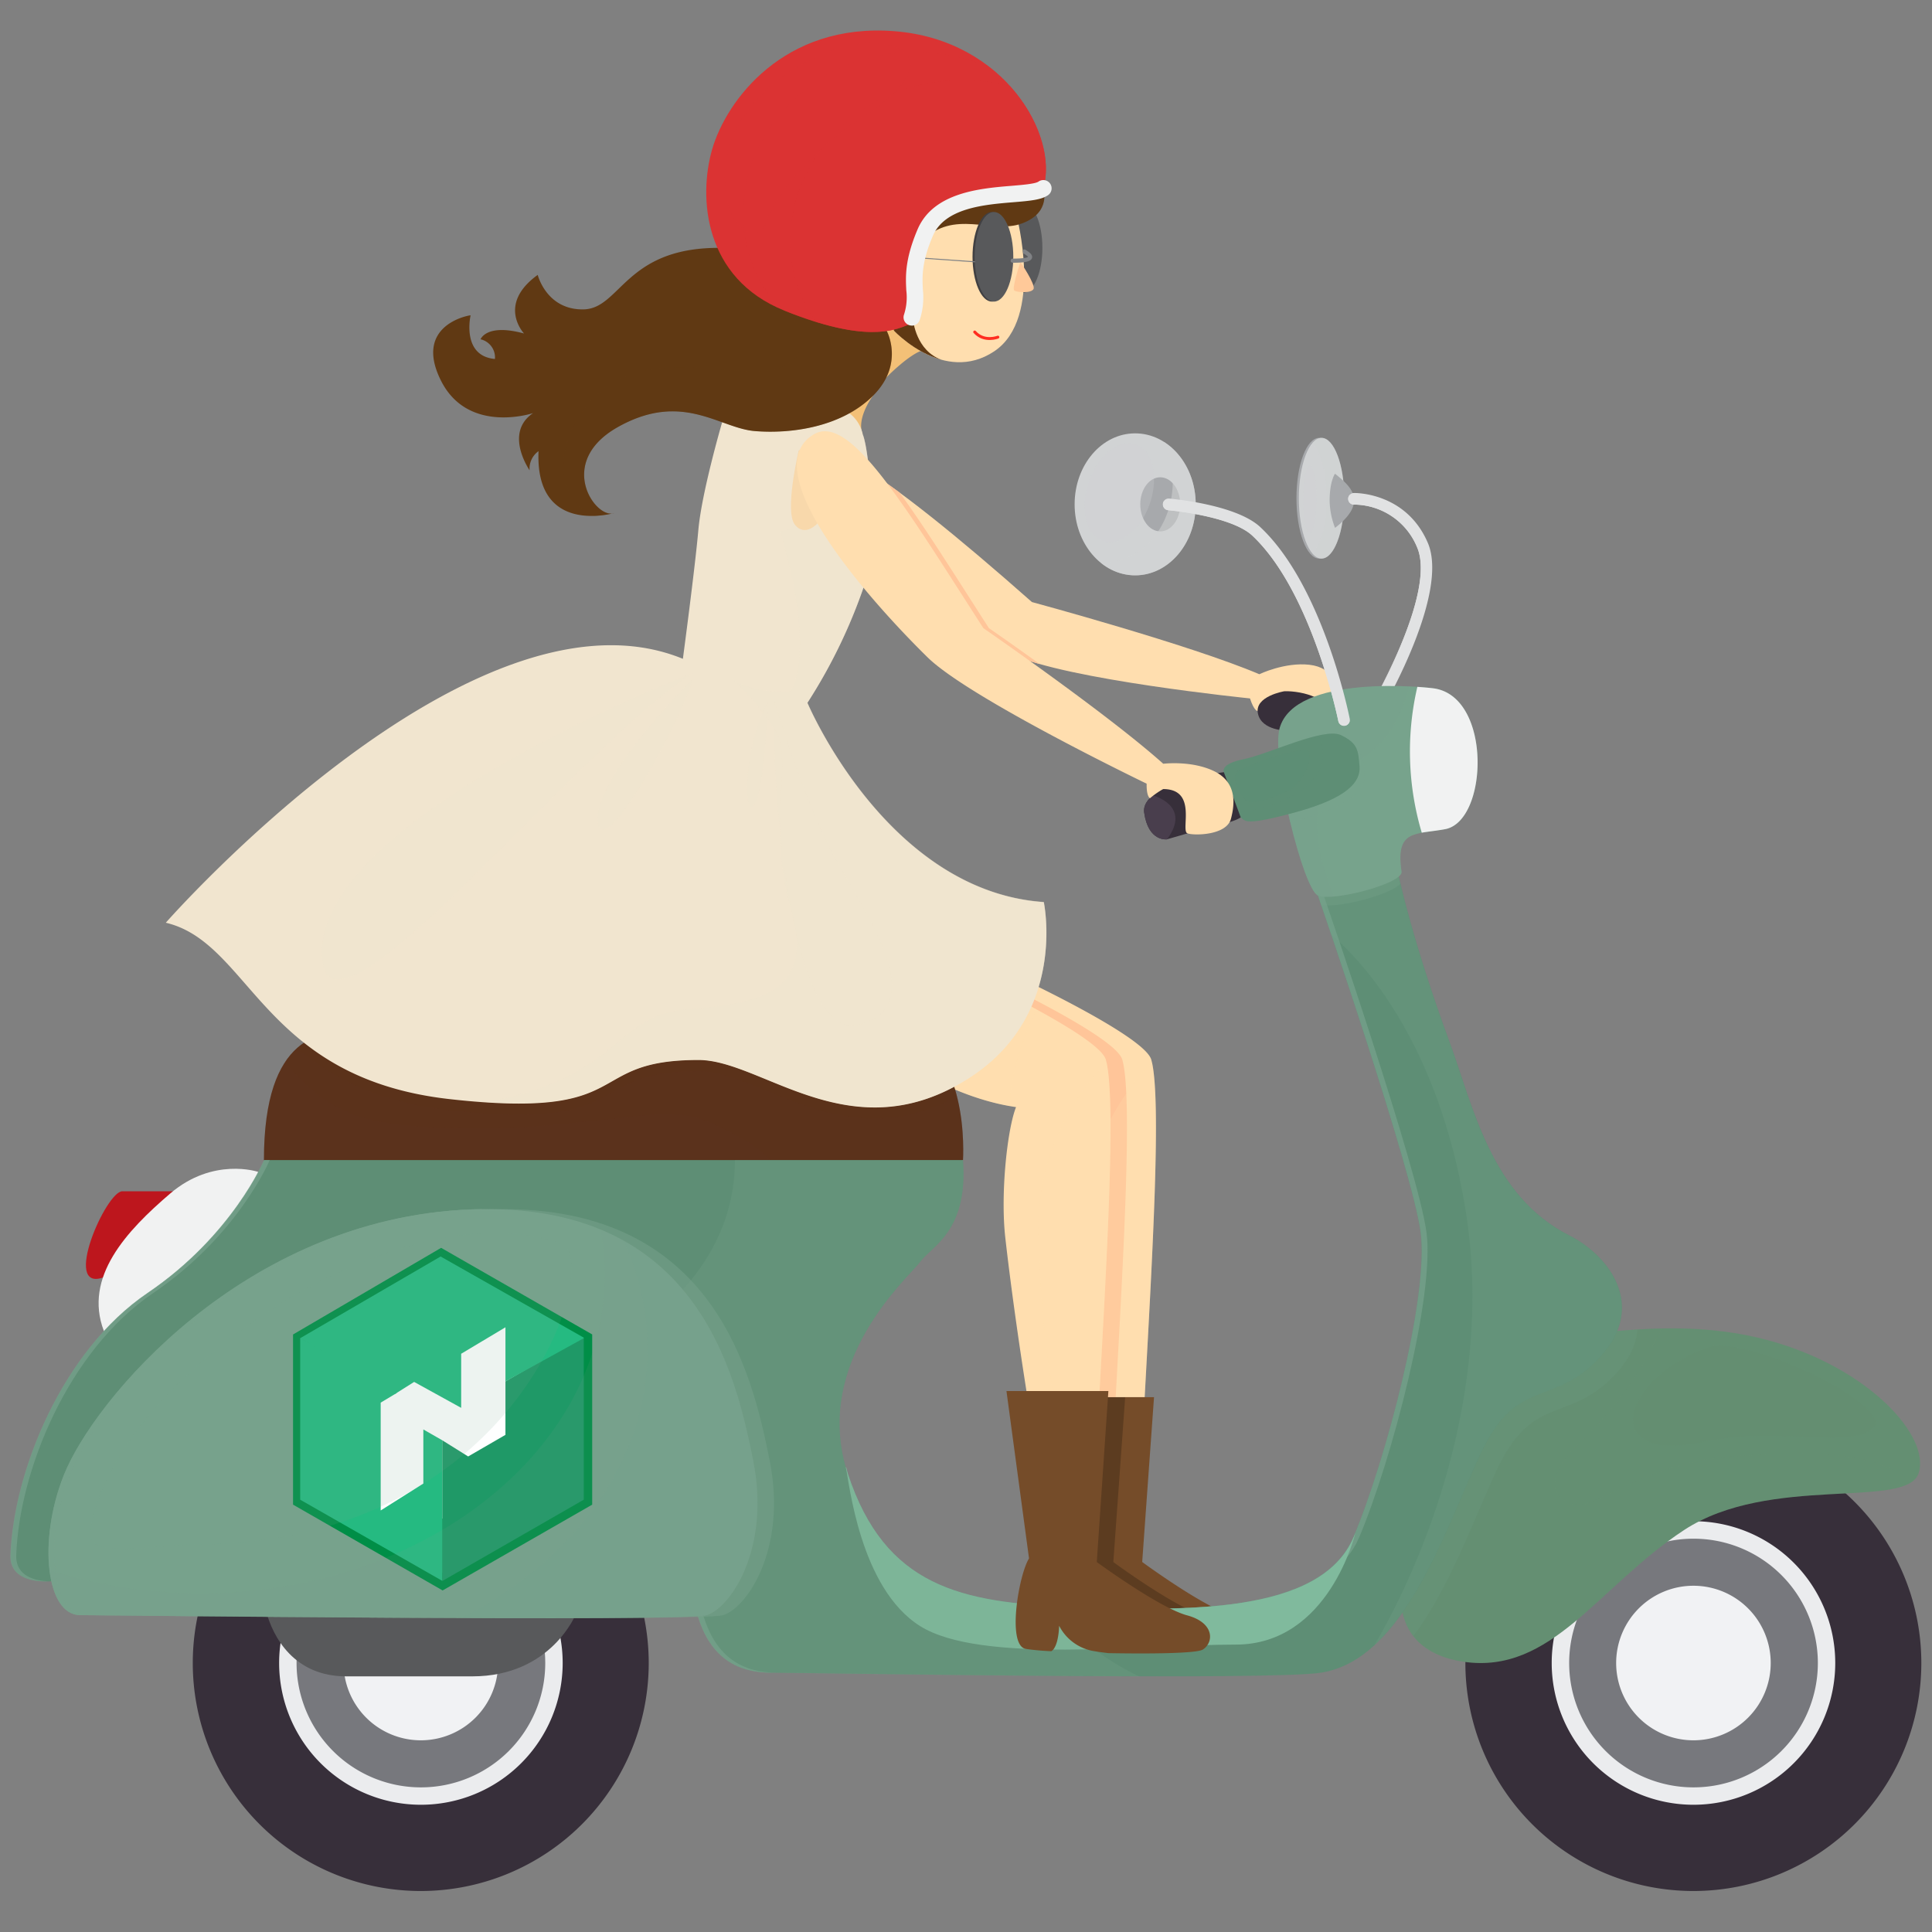 <svg xmlns="http://www.w3.org/2000/svg" viewBox="0 0 500 500"><rect x="0" y="0" width="500" height="500" fill="#808080" stroke="none"/><defs><style>.cls-1{isolation:isolate;}.cls-2,.cls-4{fill:#ffdeaf;}.cls-3{fill:#ffc599;}.cls-15,.cls-4{opacity:0.22;}.cls-14,.cls-17,.cls-25,.cls-26,.cls-30,.cls-34,.cls-35,.cls-4,.cls-40,.cls-42,.cls-44,.cls-46,.cls-49,.cls-51,.cls-53,.cls-59,.cls-6,.cls-61{mix-blend-mode:multiply;}.cls-5,.cls-6{fill:#5b321c;}.cls-6{opacity:0.21;}.cls-7{fill:#754c29;}.cls-8{fill:#5c3c20;}.cls-9{fill:#414042;}.cls-10{fill:#58595b;}.cls-11{fill:#f3c077;}.cls-12,.cls-15{fill:#a7a9ac;}.cls-13,.cls-14,.cls-42,.cls-43{fill:#d1d3d4;}.cls-14{opacity:0.29;}.cls-15,.cls-28,.cls-39,.cls-41,.cls-43,.cls-47,.cls-54,.cls-60{mix-blend-mode:screen;}.cls-16,.cls-17{fill:#e1e2e3;}.cls-18{fill:#bd161d;}.cls-19{fill:#f1f2f2;}.cls-20{fill:#372f3a;}.cls-21{fill:#ebecee;}.cls-22{fill:#77787d;}.cls-23{fill:#f1f2f4;}.cls-24,.cls-25,.cls-41{fill:#648f72;}.cls-25{opacity:0.1;}.cls-26,.cls-29,.cls-30,.cls-34,.cls-35,.cls-39,.cls-40,.cls-44,.cls-59,.cls-60,.cls-61{fill:#77a28c;}.cls-26{opacity:0.15;}.cls-27,.cls-46,.cls-47{fill:#5e8e75;}.cls-28,.cls-39{opacity:0.73;}.cls-30{opacity:0.34;}.cls-31{fill:#80ba9d;}.cls-32{fill:#603913;}.cls-33{fill:#ffc999;}.cls-34{opacity:0.24;}.cls-35{opacity:0.47;}.cls-36,.cls-38{fill:none;stroke-linecap:round;}.cls-36{stroke:#808285;stroke-miterlimit:10;stroke-width:0.25px;}.cls-37{fill:#808285;}.cls-38{stroke:#ff2d21;stroke-linejoin:round;stroke-width:0.75px;}.cls-40{opacity:0.54;}.cls-41,.cls-47,.cls-61{opacity:0.2;}.cls-42{opacity:0.53;}.cls-43{opacity:0.25;}.cls-44{opacity:0.16;}.cls-45{fill:#493e4d;}.cls-46,.cls-60{opacity:0.13;}.cls-48,.cls-49{fill:#f1e5cf;}.cls-49{opacity:0.45;}.cls-50{fill:#f8d8ab;}.cls-51{opacity:0.31;}.cls-52,.cls-53,.cls-54{fill:#db3333;}.cls-53{opacity:0.44;}.cls-54{opacity:0.55;}.cls-55,.cls-57{fill:#1f9967;}.cls-55{stroke:#008e47;stroke-width:4px;}.cls-56{fill:#fff;}.cls-58{fill:#25ba81;}.cls-59{opacity:0.11;}</style></defs><g class="cls-1"><g id="skintone1"><path class="cls-2" d="M244.69,274.27a24.75,24.75,0,0,1,16.84-22.33s34.63,16,36.42,22.3c2.73,9.62.25,51.49-1.71,87.35H274.68c-2.29-14.32-4.53-29.4-5.82-40.9s3.59-28.56,5.84-34.17C258.45,284.18,244.69,274.27,244.69,274.27Z"/><path class="cls-3" d="M274.7,286.52c-16.25-2.34-30-12.25-30-12.25a24.78,24.78,0,0,1,13-20.59c8.93,4.32,31.32,15.55,32.75,20.56,2.73,9.62.25,51.49-1.71,87.35H274.68c-2.29-14.32-4.53-29.4-5.82-40.9S272.45,292.13,274.7,286.52Z"/><path class="cls-4" d="M296.24,361.59H284.51c-1.06-5.3-3.42-19.48-4-42.48s11.88-38.34,17.64-44.16C300.57,285.72,298.16,326.53,296.24,361.59Z"/><path class="cls-2" d="M232.93,274.27a24.75,24.75,0,0,1,16.84-22.33s34.63,16,36.42,22.3c2.73,9.62.26,51.49-1.71,87.35H265.9c-2.29-14.32-4.44-29.8-5.73-41.29s.53-28.17,2.78-33.78C246.69,284.18,232.93,274.27,232.93,274.27Z"/><path class="cls-4" d="M249.77,251.94s9.27,4.29,18.46,9.3c-1.63,3.39-7,15.29-6.83,25-15.57-2.72-28.47-12-28.47-12A24.75,24.75,0,0,1,249.77,251.94Z"/><path class="cls-4" d="M284.48,361.59H272.75c-1.06-5.3-3.42-19.48-4-42.48S280.6,280.77,286.36,275C288.81,285.72,286.4,326.53,284.48,361.59Z"/><path class="cls-5" d="M249.22,300.23s2.11-30.86-17.4-33.7-128.76,0-138.7,0-24.81,1.06-24.82,33.7l3.39,6.25H237.8Z"/><path class="cls-6" d="M93.12,266.53c9.94,0,119.19-2.84,138.7,0s17.4,33.7,17.4,33.7l-11.42,6.25H203c-2.54-8.07-10.95-12-18.35-15.61-8.73-4.22-17.89-2.09-27.2-1.2-10,1-20.18,2.29-30.26,2.31-9.81,0-20.46.07-30.06-1.91C86.92,288,79.9,282.31,73.77,274.89,79,266.94,87,266.53,93.12,266.53Z"/><path class="cls-7" d="M298.66,361.59l-3.06,42.65S311.71,416.1,319,418.05s6.9,7.07,4.07,8.85c-1.52,1-13.21,1.13-24.47.93-.82-.12-2-.22-3.37-.47a12.34,12.34,0,0,1-9.35-6.62s-.05,3.78-1.19,5.68a2.38,2.38,0,0,1-.83.91,63.91,63.91,0,0,1-6.65-.6c-4.91-1-1.75-19.22.88-23.41l-5.79-41.73h26.38Z"/><path class="cls-8" d="M311.47,418.05c7.26,1.95,6.9,7.07,4.07,8.85-1,.62-6.39.91-13.15,1l-3.81-.05c-.82-.12-2-.22-3.37-.47a12.34,12.34,0,0,1-9.35-6.62s-.05,3.78-1.19,5.68l0,.06a11.81,11.81,0,0,1-6.28-5.74s-.05,3.78-1.19,5.68l-.15.22c-4.63-1.48-1.53-19.18,1.06-23.32l-5.79-41.73h18.87l-3.06,42.65S304.2,416.1,311.47,418.05Z"/><path class="cls-9" d="M259.22,64.15c0,6.4,2.26,11.59,5,11.59s5-5.19,5-11.59-2.25-11.6-5-11.6S259.22,57.74,259.22,64.15Z"/><path class="cls-10" d="M259.77,64.15c0,6.4,2.26,11.59,5,11.59s5-5.19,5-11.59-2.25-11.6-5-11.6S259.77,57.74,259.77,64.15Z"/><path class="cls-11" d="M213.36,109.58l9.9,2.81c-1.71-4.16,2.62-9.92,2.62-9.92a12.7,12.7,0,0,1,2.35-3.63c6.92-7.13,10.08-8,10.08-8s-4.91-7.63-10.46-7.93-17.26,20.6-17.26,20.6l3.15,6"/><path class="cls-2" d="M231.35,85.57l-3.5-21.42,7.2-17.24h17.27l10.73,8.73s7.21,26.65-5.76,35.29-25.94-5.36-25.94-5.36"/><path class="cls-12" d="M335.52,128.94c0,8.62,2.63,15.62,5.87,15.62s5.89-7,5.89-15.62-2.64-15.62-5.89-15.62S335.52,120.31,335.52,128.94Z"/><path class="cls-13" d="M336.14,128.94c0,8.62,2.63,15.62,5.88,15.62s5.88-7,5.88-15.62-2.63-15.62-5.88-15.62S336.14,120.31,336.14,128.94Z"/><path class="cls-14" d="M343.3,128.94c0-6.46-1.47-12-3.58-14.38a3.13,3.13,0,0,1,2.3-1.24c3.25,0,5.88,7,5.88,15.62s-2.63,15.62-5.88,15.62a3.13,3.13,0,0,1-2.3-1.24C341.83,140.94,343.3,135.4,343.3,128.94Z"/><path class="cls-12" d="M345.51,122.61c3.47,2.87,9.1,7,0,14a20.22,20.22,0,0,1-1.4-7C344.11,124.42,345.51,122.61,345.51,122.61Z"/><path class="cls-15" d="M345,123.59a4.82,4.82,0,0,1,.49-1c2.82,2.33,7.05,5.5,3.69,10.33C351.43,128.66,347.64,125.76,345,123.59Z"/><path class="cls-16" d="M356.59,184a1.51,1.51,0,0,0,1.3-.74c.7-1.22,17.17-29.81,11.63-42.77-5.66-13.21-19-12.91-19.16-12.9a1.49,1.49,0,0,0-1.45,1.55,1.47,1.47,0,0,0,1.55,1.45,17.77,17.77,0,0,1,16.3,11.08c4.95,11.59-11.3,39.79-11.46,40.08a1.49,1.49,0,0,0,.54,2A1.46,1.46,0,0,0,356.59,184Z"/><path class="cls-17" d="M349.4,128a1.27,1.27,0,0,0-.06.39,1.46,1.46,0,0,0,1.55,1.45,17.76,17.76,0,0,1,16.29,11.08c5,11.59-11.29,39.79-11.46,40.08a1.5,1.5,0,0,0,.55,2,1.43,1.43,0,0,0,.75.2,1.49,1.49,0,0,0,1.29-.75s.05-.08.09-.14l-.51.9a1.51,1.51,0,0,1-1.3.74,1.46,1.46,0,0,1-.75-.2,1.49,1.49,0,0,1-.54-2c.16-.29,16.41-28.49,11.46-40.08a17.77,17.77,0,0,0-16.3-11.08,1.47,1.47,0,0,1-1.55-1.45A1.49,1.49,0,0,1,349.4,128Z"/><path class="cls-2" d="M328,180.7c10.66-2.44,9.19,9.42,10.54,8.33s8.88-2.19,8.58-6.7-1.87-9.57-8.26-10.29-12.95,2.45-12.95,2.45c-17.77-7.58-58.85-18.68-58.85-18.68-39.23-34.66-61.31-49.24-60.87-34.88.58,18.69,39,40.33,55.81,48.4,13.72,6.58,61.5,11.42,61.5,11.42,1.06,3.3,2,3.29,2,3.29S326.36,181.08,328,180.7Z"/><path class="cls-13" d="M278.11,130.52c0,10.15,7,18.38,15.66,18.38s15.68-8.23,15.68-18.38-7-18.37-15.68-18.37S278.11,120.38,278.11,130.52Z"/><path class="cls-12" d="M295.1,130.52c0,3.86,2.32,7,5.17,7s5.16-3.13,5.16-7-2.31-7-5.16-7S295.1,126.67,295.1,130.52Z"/><path class="cls-18" d="M26.65,330.62c-10.66,3.69.81-22.32,5-22.32H44.76S41.81,325.35,26.65,330.62Z"/><path class="cls-19" d="M26.88,344.45c-5.33-14,5.95-25.95,17.12-35.53s22.8-5.64,22.8-5.64-1.54,19.5-20.64,32.42S26.88,344.45,26.88,344.45Z"/><path class="cls-20" d="M379.24,430.39a59,59,0,1,0,59-59A59,59,0,0,0,379.24,430.39Z"/><path class="cls-21" d="M401.58,430.39a36.69,36.69,0,1,0,36.69-36.7A36.69,36.69,0,0,0,401.58,430.39Z"/><path class="cls-22" d="M406.1,430.39a32.18,32.18,0,1,0,32.17-32.18A32.17,32.17,0,0,0,406.1,430.39Z"/><path class="cls-23" d="M418.26,430.39a20,20,0,1,0,20-20A20,20,0,0,0,418.26,430.39Z"/><path class="cls-24" d="M418.27,344.46c9.27-.72,24.2-1.85,40,2.58,25.39,7.1,41.3,24.6,38.29,34.17S458,381.4,435.79,396s-34.21,37.4-57,34.06c-10.7-1.57-16.66-7.85-16.14-17.77C362.62,412.29,369.06,348.26,418.27,344.46Z"/><path class="cls-25" d="M418.27,344.46c3.31-.25,7.34-.56,11.87-.65-1.61,2.1-5,13.74-22.07,30.41-9.87,9.62-4.86,14.91.5,15.26,4.24.27,19.32-10.77,37.26-12.32,26.08-2.25,40.46-.82,48.81,6.44-8.29,5.5-39-.7-58.85,12.4-22.15,14.61-34.21,37.4-57,34.06-10.7-1.57-16.66-7.85-16.14-17.77C362.62,412.29,369.06,348.26,418.27,344.46Z"/><path class="cls-26" d="M418.33,355.38c-12.11,13.22-21.46,5-30.83,24.77-5.93,12.58-12.29,30.75-21.7,43.23a15,15,0,0,1-1.47-2.3.36.36,0,0,0-.05-.09,15.8,15.8,0,0,1-1-2.48c-.07-.25-.1-.52-.17-.77a17.62,17.62,0,0,1-.42-2.14,21.15,21.15,0,0,1-.09-3.31s6.44-64,55.65-67.83c1.66-.13,3.55-.26,5.54-.38C423.48,347.7,421.86,351.53,418.33,355.38Z"/><path class="cls-27" d="M362,226.75s3.59,17,13.18,43c6.06,16.43,10.64,39.73,31,50,10.27,5.21,20.08,18.16,8,31.38s-21.46,4.95-30.83,24.76-19.73,53.56-41.46,57c-13.48,2.13-133.37,0-142.24,0s-15.56-4-18.8-14.12c-8.18-25.48-166.36-9.65-166.36-9.65s-12,1.78-11.69-6.69c.84-21.85,13.46-52.9,35.45-67.8s30.15-34.4,30.15-34.4H249.22c1.41,18.44-8.17,22.34-11,26.24s-28.39,25.9-18.81,55,29.09,33.34,57.82,34.4,64.55,2.13,73.07-18.09,19.51-62.43,17.38-78.75-26.59-87.25-26.59-87.25S356.3,222.69,362,226.75Z"/><g class="cls-28"><path class="cls-29" d="M342.59,231.77S367.05,302.7,369.18,319s-8.87,58.53-17.38,78.75c-6.71,15.92-30.34,18.64-54.1,18.56,23.25,0,46-3,52.6-18.56,8.51-20.22,19.51-62.43,17.38-78.75s-26.59-87.25-26.59-87.25,10.91-6.51,17.68-6C352,226.15,342.59,231.77,342.59,231.77Z"/><path class="cls-29" d="M38.15,334.63c22-14.9,30.15-34.4,30.15-34.4h1.5s-8.16,19.5-30.15,34.4S5,380.58,4.2,402.43c-.21,5.59,5,6.71,8.48,6.83-3.3.13-10.23-.37-10-6.83C3.54,380.58,16.16,349.53,38.15,334.63Z"/><path class="cls-29" d="M182.25,418.77c3.23,10.09,9.93,14.12,18.8,14.12,5.89,0,60.85.94,101,.95-40.27,0-96.53-.95-102.5-.95-8.87,0-15.56-4-18.8-14.12-3.66-11.39-37.32-14.52-73.41-14.51C144,404.16,178.54,407.22,182.25,418.77Z"/></g><path class="cls-30" d="M362.39,228.68c-2.18,2.78-15.79,6.34-20.45,5.57l-.85-2.48s15.21-9.08,20.86-5C362,226.75,362.1,227.43,362.39,228.68Z"/><path class="cls-31" d="M238.12,420.83c-15.69-9.85-18.37-37.54-19.23-41.1H219c.16.58.26,1.14.45,1.73,9.58,29.08,29.09,33.34,57.82,34.4s64.55,2.13,73.07-18.09c.14-.33.28-.72.43-1.06h0S344,425.62,319.8,425.62,253.82,430.67,238.12,420.83Z"/><path class="cls-32" d="M270,48.75s2.24,6.23-5.55,9.09-17.59-3.92-25.87,4.6c-4.49,4.62-5.49-4.59-5.49-4.59l6-10.8,14.16-3.54S267.3,45.14,270,48.75Z"/><path class="cls-33" d="M264.08,67.81s4,5.84,3.39,7-4.47.85-5,.36S263.39,69.85,264.08,67.81Z"/><path class="cls-34" d="M379.24,312.91c-7.07-43.36-26.75-64.21-34.73-71.08-2.08-6.17-3.42-10.06-3.42-10.06s15.21-9.08,20.86-5c0,0,3.59,17,13.18,43,6.06,16.43,10.64,39.73,31,50,10.27,5.21,20.08,18.16,8,31.38s-21.46,4.95-30.83,24.76c-7.1,15.06-14.81,38.13-27.62,49.87C368,404.88,387,360.33,379.24,312.91Z"/><path class="cls-20" d="M333.25,189.1s-6.75.08-7.7-4.43,6.86-5.78,6.86-5.78c4.43-.15,13.62,2,10.09,7.31C340.23,189.58,333.25,189.1,333.25,189.1Z"/><path class="cls-29" d="M341.09,231.77c-3.86-1.65-12.14-35.3-9.94-43.28,3.92-14.17,37.81-10.7,40.17-10.3,14.86,2.47,13.78,34.33,2.68,36.4-7.68,1.43-12.93,0-11.28,11C363.17,228.6,344.94,233.42,341.09,231.77Z"/><path class="cls-35" d="M348.38,192.12c4.44,2.13,4.44,4.08,4.79,8s-2.82,8.16-16.31,11.88c-1.08.3-2,.55-2.95.79A123.1,123.1,0,0,1,331,195.88C337.58,193.53,345.33,190.66,348.38,192.12Z"/><path class="cls-9" d="M251.69,66.46c0,6.4,2.25,11.59,5,11.59s5-5.19,5-11.59-2.25-11.6-5-11.6S251.69,60.05,251.69,66.46Z"/><path class="cls-10" d="M252.24,66.46c0,6.4,2.25,11.59,5,11.59s5-5.19,5-11.59-2.25-11.6-5-11.6S252.24,60.05,252.24,66.46Z"/><line class="cls-36" x1="252.24" y1="67.75" x2="233.08" y2="66.41"/><path class="cls-37" d="M262,66.93c3.29,0,3.9-.34,4-.4s-.09-.32-1.24-1c0,0,0,0,0-.07,0-.23-.05-.46-.08-.7a.51.51,0,0,1,.67-.14c.93.55,2,1.29,1.73,2.15-.28,1-2.14,1.23-5,1.23a.53.53,0,1,1,0-1.06Z"/><path class="cls-38" d="M258.25,87.25s-3.53,1.42-6-1.33"/><path class="cls-34" d="M249.22,300.23c1.41,18.44-8.17,22.34-11,26.24s-28.39,25.9-18.81,55c8.93,27.12,26.5,32.65,52.14,34.13a67.49,67.49,0,0,0,23.26,18.24c-39.45-.08-89.64-.94-95.26-.94-8.87,0-15.56-4-18.8-14.12-1.62-5-9.16-8.48-20.18-10.72l3.14-62.95c22-15.34,26.54-32.88,26.47-44.87Z"/><path class="cls-20" d="M49.89,430.39a59,59,0,1,0,59-59A59,59,0,0,0,49.89,430.39Z"/><path class="cls-21" d="M72.24,430.39a36.69,36.69,0,1,0,36.68-36.7A36.69,36.69,0,0,0,72.24,430.39Z"/><path class="cls-22" d="M76.75,430.39a32.18,32.18,0,1,0,32.17-32.18A32.17,32.17,0,0,0,76.75,430.39Z"/><path class="cls-23" d="M88.91,430.39a20,20,0,1,0,20-20A20,20,0,0,0,88.91,430.39Z"/><path class="cls-10" d="M149.12,417.53s-6.33,16.31-26.9,16.31H89.61c-13.35,0-19-9.91-20.88-17.34l19.14-8.72,51.29,2.13Z"/><path class="cls-39" d="M16.87,381.81c7.64-19.29,46.47-66.33,105-68.81,2-.09,4-.11,5.89-.08-1.43,0-2.88,0-4.39.08-58.52,2.48-97.35,49.52-105,68.81-6.74,17-4.52,36.18,4.26,36.17,2.84,0,71.17.79,118.25.8-47.11,0-116.89-.8-119.75-.8C12.35,418,10.13,398.84,16.87,381.81Z"/><path class="cls-40" d="M25,418c-8.78,0-11-19.14-4.25-36.17,7.63-19.29,46.46-66.33,105-68.81s68.81,41.85,73.43,64.91-6,38.3-12.07,40.08S29.25,418,25,418Z"/><path class="cls-29" d="M20.74,418c-8.78,0-11-19.14-4.25-36.17,7.63-19.29,46.46-66.33,105-68.81s68.81,41.85,73.42,64.91-6,38.3-12.06,40.08S25,418,20.74,418Z"/><path class="cls-39" d="M16.49,381.81c7.63-19.29,46.46-66.33,105-68.81,2-.09,4-.11,5.89-.08-1.44,0-2.89,0-4.39.08-58.53,2.48-97.36,49.52-105,68.81-6.75,17-4.53,36.18,4.25,36.17,2.84,0,71.18.79,118.26.8-47.12,0-116.89-.8-119.76-.8C12,418,9.74,398.84,16.49,381.81Z"/><path class="cls-6" d="M180.75,277.25c-30.16,0-15.64,15.55-64.31,10.12-18.79-2.1-30.73-8.6-39.6-16.08,5-4.48,11.27-4.76,16.28-4.76,9.94,0,119.19-2.84,138.7,0,9.49,1.38,13.85,9.38,15.84,17.25C218.8,299.77,196.81,277.23,180.75,277.25Z"/><path class="cls-41" d="M442.08,348.71c9.89-3.37,48.27,15,42.77,20.76s-24.51-.5-43.77,3.66C412.79,379.24,420.07,356.21,442.08,348.71Z"/><path class="cls-42" d="M285.51,145.68c9.94,0,18-9.45,18-21.1a23.93,23.93,0,0,0-2.26-10.21c4.89,3.12,8.2,9.18,8.2,16.15,0,10.15-7,18.38-15.68,18.38a14,14,0,0,1-8.89-3.26C285.09,145.65,285.3,145.68,285.51,145.68Z"/><path class="cls-16" d="M347.83,187.81a1.51,1.51,0,0,0,1.48-1.8c-.28-1.4-7-34.46-23.14-49.59-6.24-5.86-22.89-7.33-23.6-7.39a1.5,1.5,0,0,0-.25,3c.16,0,16.31,1.44,21.79,6.59,15.41,14.46,22.19,47.65,22.25,48A1.51,1.51,0,0,0,347.83,187.81Z"/><path class="cls-17" d="M301.29,129.62a1.48,1.48,0,0,0,1.36,1.52c.16,0,16.31,1.44,21.79,6.59,15.41,14.47,22.18,47.66,22.25,48a1.5,1.5,0,0,0,1.47,1.21l.3,0a1.5,1.5,0,0,0,.85-.53,1.49,1.49,0,0,1-1.18,1.41,1.5,1.5,0,0,1-1.77-1.18c-.06-.34-6.84-33.53-22.25-48-5.48-5.15-21.63-6.58-21.79-6.59A1.5,1.5,0,0,1,301,130.4,1.42,1.42,0,0,1,301.29,129.62Z"/><path class="cls-43" d="M281.71,124.85c-2.33,6.91-.66,13.72,3.73,15.2s9.85-2.93,12.18-9.85.65-13.72-3.74-15.2S284,117.93,281.71,124.85Z"/><path class="cls-43" d="M337.23,129.23c0,4.84.77,8.77,1.73,8.77s1.74-3.93,1.74-8.77-.78-8.78-1.74-8.78S337.23,124.38,337.23,129.23Z"/><path class="cls-44" d="M348.91,198c11.34-4.38,14.89-16.53,15.75-20.38,3.54.16,6.08.45,6.66.55,14.86,2.47,13.78,34.33,2.68,36.4-7.68,1.43-12.93,0-11.28,11,.36,2.36-10.76,5.83-17.45,6.42C340.5,221.29,336.9,202.65,348.91,198Z"/><path class="cls-19" d="M374,214.59c-2.27.42-4.32.6-6.05.91a73.74,73.74,0,0,1-1.14-37.74c2.38.16,4.05.35,4.51.43C386.18,180.66,385.1,212.52,374,214.59Z"/><path class="cls-20" d="M316.73,199.84s5.14-.89,6.92,4.79-3,7.63-6.92,8.51S302,217.22,302,217.22s-4.83.7-5.89-6.92S316.73,199.84,316.73,199.84Z"/><path class="cls-27" d="M316.73,199.84s-1.13-2.13,5.14-3.37,20.74-8.34,25.19-6.21,4.43,4.08,4.78,8-2.82,8.16-16.31,11.88-13.23,2.31-14.42,1.42"/><path class="cls-45" d="M296.12,210.3c-.24-1.71.7-3.17,2.26-4.43.1,0,10.13,2.69,3.63,11.35C302,217.22,297.18,217.92,296.12,210.3Z"/><path class="cls-3" d="M208.8,115.67c3.87-1.24,12,3,24,11.79,6.58,9,14.24,21.27,23.13,35.1,0,0,5.58,3.85,13.12,9.27a47.06,47.06,0,0,1-7-2.5c-12.55-6-37.18-19.64-49.07-33.93C208.45,127.62,206.17,120.4,208.8,115.67Z"/><path class="cls-46" d="M340.88,200.28c1.77-2.54,2.13-7.09.27-9.91,2.5-.56,4.63-.72,5.91-.11,4.44,2.13,4.43,4.08,4.78,8s-2.82,8.16-16.31,11.88-13.23,2.31-14.42,1.42l-.48-1.29a38.88,38.88,0,0,0,11.52-3.15A19.62,19.62,0,0,0,340.88,200.28Z"/><path class="cls-47" d="M338.79,194.52c.92,1.72-1.13,8.22-5.75,10.3s-9.38,3.83-10.88,2.08-3.5-5.59-2.13-7.11S337.79,192.66,338.79,194.52Z"/><path class="cls-7" d="M286.85,360l-3,44.25S300,416.1,307.22,418.05s6.9,7.07,4.07,8.85c-1.52,1-13.21,1.13-24.47.93-.82-.12-2-.22-3.37-.47a12.37,12.37,0,0,1-9.35-6.62s-.05,3.78-1.19,5.68a2.31,2.31,0,0,1-.83.91,64.21,64.21,0,0,1-6.65-.6c-4.91-1-1.75-19.22.88-23.41L260.47,360h26.38Z"/><path class="cls-48" d="M219.85,107a9.24,9.24,0,0,1,3.41,5.44c1.79,4.08,3.8,29.19,1.26,36.46a138.26,138.26,0,0,1-15.57,33s20.49,48.76,61.17,51.57c0,0,6.26,29.06-19.24,45.48-30.46,19.62-53.48-4.63-70.13-4.62-30.16,0-15.64,15.56-64.31,10.13S64.94,244,42.91,238.8c0,0,79.49-90.54,133.82-68.3,0,0,3.14-23.52,4-33.31s6.16-27.91,6.16-27.91S204.7,95.79,219.85,107Z"/><path class="cls-49" d="M179.28,174.19s-100.1,38.37-95.85,74.47C86.37,273.62,148.74,194.1,179.28,174.19Z"/><path class="cls-49" d="M179.28,175.69S153.71,201,154.71,212.56,176.44,186.57,179.28,175.69Z"/><path class="cls-49" d="M125.91,285.22h0c35-6.46,33.05-22.55,52-24.05s33.14-4.31,26.75-26.14.78-38.1-4-45.9a66.68,66.68,0,0,0-11.2-13.44c5.51,4.07,15.23,3.19,15.23,3.19,6.54-12.72-2.84-41.37-2.84-41.37,12.38-1.6,7-32.91,7-32.91a30.84,30.84,0,0,1,4.18-1.11,22.46,22.46,0,0,1,6.85,3.46,9.24,9.24,0,0,1,3.41,5.44c1.79,4.08,3.8,29.19,1.26,36.46a138.26,138.26,0,0,1-15.57,33s20.49,48.76,61.17,51.57c0,0,6.26,29.06-19.24,45.48-30.46,19.62-53.48-4.63-70.13-4.62C152.74,274.27,163.26,287.66,125.91,285.22Z"/><path class="cls-50" d="M211.79,135.23s-3.36,4-6.09.54,1-19.17,1-19.17C207.56,115.49,215.93,122.55,211.79,135.23Z"/><path class="cls-32" d="M229.48,85.65s4.7,8.6-3.6,16.82-21.49,9.86-30.6,9.09-18.66-10.33-35.23-1.12-5.74,24.25-1.08,22.32c0,0-20.53,6.07-19.6-16a5.52,5.52,0,0,0-2.31,4.95s-6.72-9.64.9-14.8c0,0-16.82,5.63-23.85-8.43s6.63-16.8,7.68-16.88c0,0-2.45,10.53,6.3,11.3a4.81,4.81,0,0,0-3.72-5.09s1.47-4.18,11.25-1.5c0,0-7.1-7.49,3.54-15.17,0,0,2.25,9.08,11.82,8.93s10.74-15.81,34.71-15.92C185.69,64.15,221.51,66,229.48,85.65Z"/><path class="cls-49" d="M200.48,181.32S208,207.9,217,223.65s23.25,37.21,5,41.61S199.23,196.5,200.48,181.32Z"/><path class="cls-49" d="M198.79,181.32s-.94,24.37-3.75,27.19S192.6,192.76,198.79,181.32Z"/><path class="cls-2" d="M301,204.21c9.07,0,4.42,10.81,6.32,11.47,1.63.58,10.09.58,11.25-3.78s1.31-9.66-4.52-12.4-13-1.84-13-1.84c-14.39-12.89-46.56-35.1-46.56-35.1-20.6-32-34.58-55.61-43.84-50.17-16.12,9.49,16.11,44.7,29.42,57.74,10.87,10.64,56.68,32.68,56.68,32.68-.06,3.46.87,3.77.87,3.77A22.56,22.56,0,0,1,301,204.21Z"/><g class="cls-51"><path class="cls-32" d="M158.43,132.9l.54-.14A1.66,1.66,0,0,1,158.43,132.9Z"/><path class="cls-32" d="M161.27,97.67c16.7-7.13,37.89,3.74,44.94-5.45s-18.63-26.77-18.63-26.77l2.92-.83c10,1.29,32.82,5.84,39,21,0,0,4.7,8.6-3.6,16.82s-21.49,9.86-30.6,9.09-18.66-10.33-35.23-1.12c-16,8.88-6.49,23.16-1.62,22.46a24.09,24.09,0,0,1-4.68.62C139.32,127.44,146.12,104.13,161.27,97.67Z"/></g><path class="cls-32" d="M236.33,82.94s.75,7.85,7.34,10.16c-7.11-1.92-12.32-7.53-12.32-7.53l-.33-2Z"/><path class="cls-52" d="M270,48.75c-1.17,3.93-25.33-.87-30.58,11.49s-.3,22.12-4.18,23.73S223.85,88.76,203,80.39s-22.31-29.32-18.67-41.83S202.81,5.84,231.46,8.07,274.06,35.15,270,48.75Z"/><path class="cls-53" d="M241.05,13.71a47.5,47.5,0,0,1,15,3.63c11.61,9.05,16.56,22.59,13.92,31.41-1.17,3.93-25.33-.87-30.58,11.49s-.3,22.12-4.18,23.73-11.33,4.76-32-3.49c-11.84-10-12.32-26-9.33-36.27C197.58,31.7,212.4,11.48,241.05,13.71Z"/><path class="cls-53" d="M253.19,20.9a48.82,48.82,0,0,1,8.12,1.32c7.8,8.57,10.88,19.19,8.68,26.53-1.17,3.93-25.33-.87-30.58,11.49s-.3,22.12-4.18,23.73c-3.32,1.37-9.31,3.87-24-.66-7.72-9.87-7.75-23-5.16-31.92C209.73,38.89,224.54,18.67,253.19,20.9Z"/><path class="cls-19" d="M236,84.27a2.12,2.12,0,0,0,2-1.41,18.56,18.56,0,0,0,.84-7.9c-.17-3.27-.37-7,2.57-13.89,3.08-7.26,13.32-8.11,20.8-8.73,4.22-.35,7.28-.6,9.05-1.85A2.13,2.13,0,1,0,268.76,47c-.82.58-4.21.86-6.95,1.09-8.07.66-20.26,1.67-24.35,11.29-3.33,7.83-3.09,12.24-2.91,15.79a14.52,14.52,0,0,1-.59,6.24,2.13,2.13,0,0,0,1.28,2.72A2.27,2.27,0,0,0,236,84.27Z"/><path class="cls-54" d="M232.1,12.31c7.9,3.37,1.57,11.58-9.38,18.38s-22.1,19.51-24.35,26.64-13.27,1.5-10.27-16.88S218.94,6.68,232.1,12.31Z"/><path class="cls-55" d="M114.17,325.25,77.84,346.51v41.73l36.71,21.06,36.71-21.06V346.51Z"/><path class="cls-56" d="M95.16,339.75h40.68V393H95.16Z"/><path class="cls-57" d="M151.08,388.12v-41.8l-.7-.14L130.81,357.5v13.84l-9.65,5.59-6.71-4.19v36.35h.14Z"/><path class="cls-58" d="M102.29,360.72l4.89-3.08,12.17,6.71v-14l11.46-6.85v14l20.27-11.18v-.14l-37.05-21L77.69,346.32Z"/><path class="cls-58" d="M98.52,390.91V363l4.19-2.51L77.83,346.32h-.14v41.8l36.76,21V372.74l-4.89-2.8v14Z"/><path class="cls-59" d="M52,412.32c57.71,0,104.5-37,104.5-82.55a66.09,66.09,0,0,0-1-11.56c29.09,12.09,35.95,42.09,39.47,59.7,4.62,23.06-6,38.3-12.06,40.08S25,418,20.74,418s-7.14-4.77-7.95-11.68A128.69,128.69,0,0,0,52,412.32Z"/><path class="cls-60" d="M145.39,322c10.73,4.07-10.83,77.71-95,77.71-9.42,0-28.11,4-27.1-3.11C29,356.21,104.41,306.48,145.39,322Z"/><path class="cls-61" d="M167.57,349.2a67.14,67.14,0,0,0-6.23-28.14c24.15,13.47,30.29,40.5,33.56,56.85,4.62,23.06-6,38.3-12.06,40.08-2.54.75-31.06.86-63.49.75C148.34,404.07,167.57,378.41,167.57,349.2Z"/></g></g></svg>